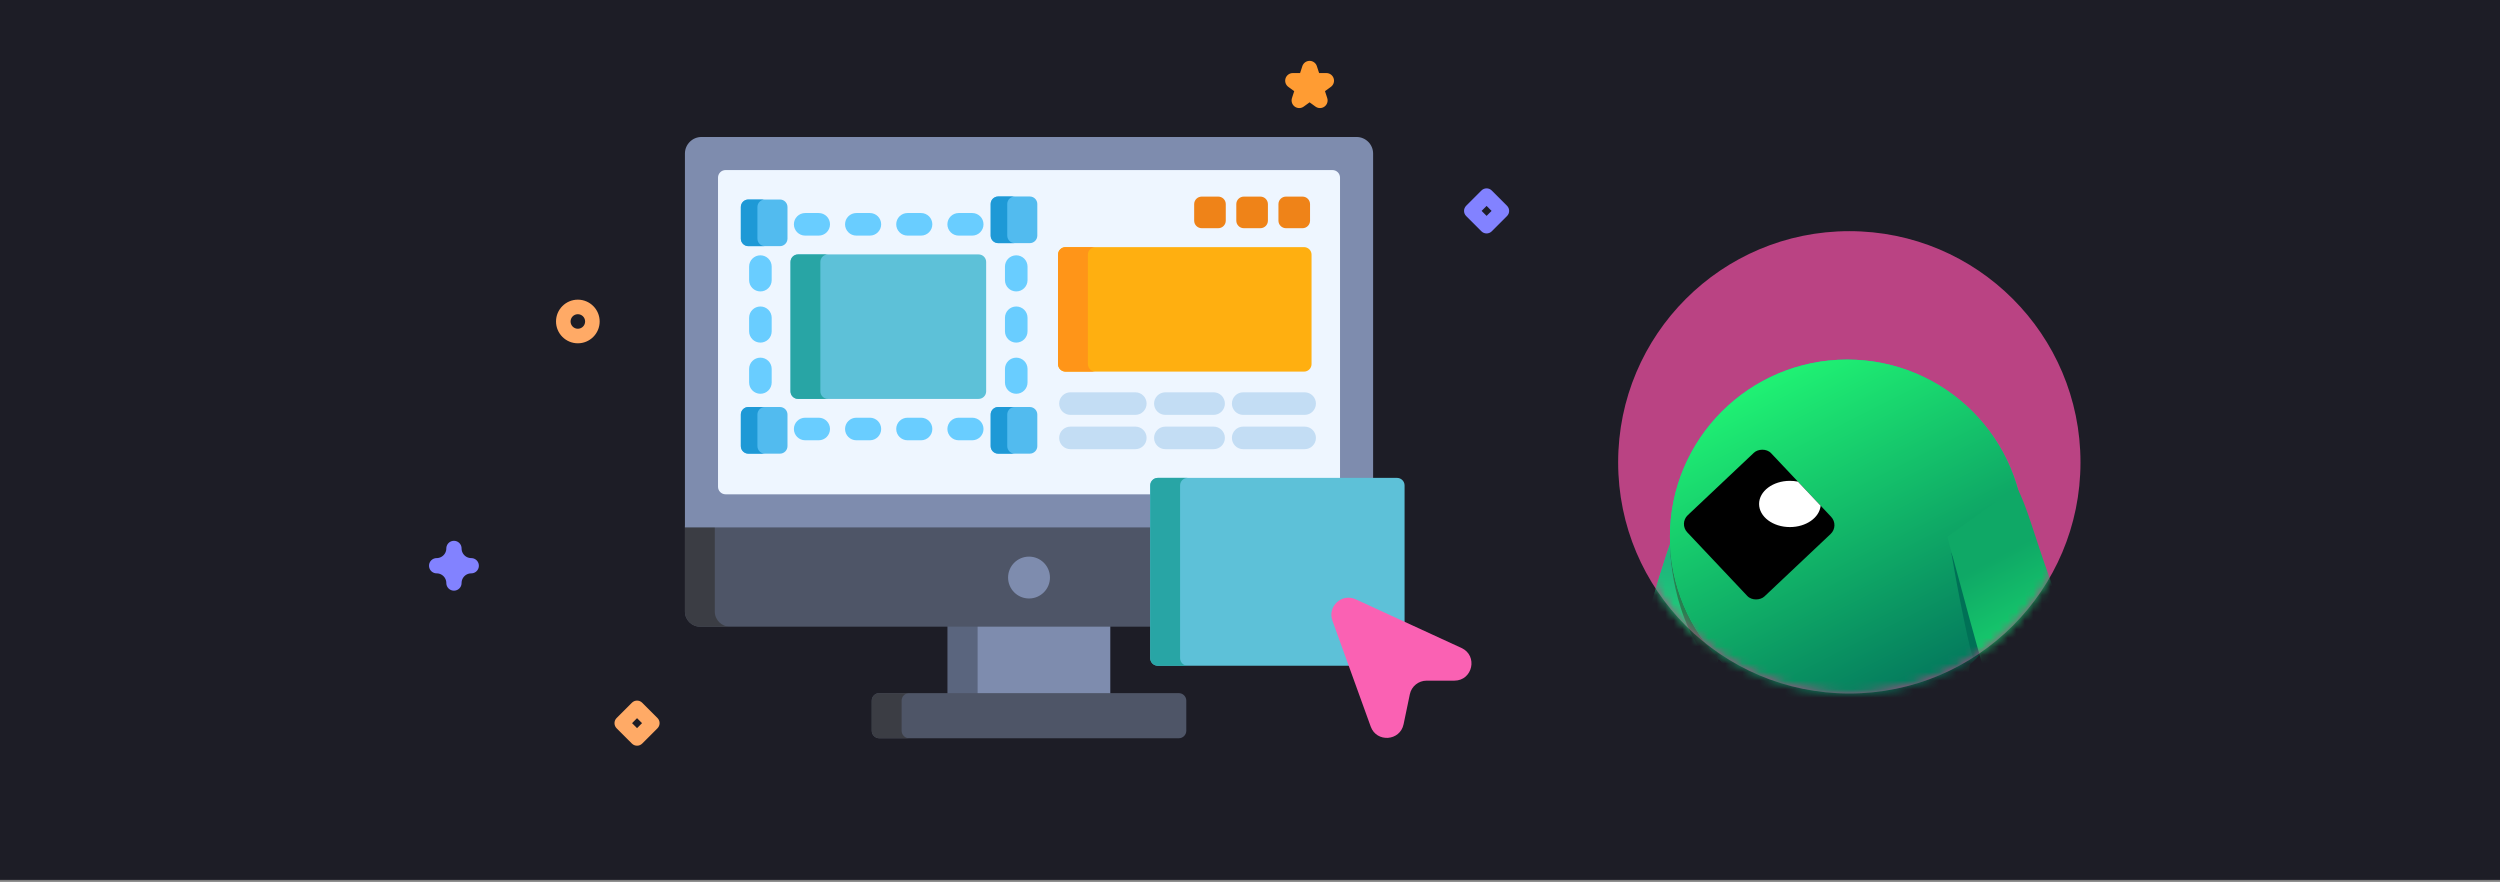 <svg width="292" height="103" viewBox="0 0 292 103" fill="none" xmlns="http://www.w3.org/2000/svg">
<rect x="0" y="0" width="292" height="103" fill="#808080" stroke="none"/>
<rect width="292" height="102.768" fill="#1D1D26"/>
<path d="M129.682 73.016H110.697V81.132H129.682V73.016Z" fill="#7E8CAE"/>
<path d="M114.185 73.016H110.697V81.132H114.185V73.016Z" fill="#5A657E"/>
<path d="M138.559 85.351C138.559 85.834 138.164 86.23 137.68 86.23H102.699C102.216 86.23 101.82 85.834 101.82 85.351V81.835C101.82 81.352 102.216 80.956 102.699 80.956H137.68C138.164 80.956 138.559 81.352 138.559 81.835V85.351Z" fill="#4E5567"/>
<path d="M105.308 85.351V81.835C105.308 81.352 105.704 80.956 106.187 80.956H102.699C102.216 80.956 101.82 81.352 101.82 81.835V85.351C101.82 85.834 102.216 86.23 102.699 86.23H106.187C105.704 86.23 105.308 85.834 105.308 85.351Z" fill="#3B3D44"/>
<path d="M80 71.435C80 72.402 80.791 73.193 81.758 73.193H134.523V61.424H80V71.435Z" fill="#4E5567"/>
<path d="M83.488 71.435V61.424H80V71.435C80 72.402 80.791 73.193 81.758 73.193H85.246C84.279 73.193 83.488 72.402 83.488 71.435Z" fill="#3B3D44"/>
<path d="M134.523 56.696C134.523 56.308 134.838 55.993 135.226 55.993H160.379V17.932C160.379 16.869 159.509 16 158.447 16H81.932C80.869 16 80 16.869 80 17.932V61.599H134.523V56.696Z" fill="#7E8CAE"/>
<path d="M134.523 56.696C134.523 56.308 134.838 55.993 135.226 55.993H156.514V20.743C156.514 20.26 156.119 19.864 155.635 19.864H84.743C84.26 19.864 83.864 20.26 83.864 20.743V56.856C83.864 57.339 84.26 57.735 84.743 57.735H134.523L134.523 56.696Z" fill="#EEF6FF"/>
<path d="M120.189 69.903C121.54 69.903 122.635 68.808 122.635 67.458C122.635 66.108 121.54 65.013 120.189 65.013C118.839 65.013 117.744 66.108 117.744 67.458C117.744 68.808 118.839 69.903 120.189 69.903Z" fill="#7E8CAE"/>
<path d="M153.189 42.526C153.189 43.009 152.793 43.404 152.31 43.404H124.456C123.973 43.404 123.577 43.009 123.577 42.526V29.743C123.577 29.26 123.973 28.864 124.456 28.864H152.31C152.793 28.864 153.189 29.26 153.189 29.743V42.526Z" fill="#FFAF10"/>
<path d="M127.065 42.526V29.743C127.065 29.26 127.461 28.864 127.944 28.864H124.456C123.973 28.864 123.577 29.26 123.577 29.743V42.526C123.577 43.009 123.973 43.404 124.456 43.404H127.944C127.461 43.404 127.065 43.009 127.065 42.526Z" fill="#FF9518"/>
<path d="M132.606 48.458H125.027C124.299 48.458 123.709 47.868 123.709 47.14C123.709 46.411 124.299 45.821 125.027 45.821H132.606C133.334 45.821 133.924 46.411 133.924 47.14C133.924 47.868 133.334 48.458 132.606 48.458Z" fill="#C3DDF4"/>
<path d="M132.606 52.465H125.027C124.299 52.465 123.709 51.875 123.709 51.147C123.709 50.418 124.299 49.828 125.027 49.828H132.606C133.334 49.828 133.924 50.418 133.924 51.147C133.924 51.875 133.334 52.465 132.606 52.465Z" fill="#C3DDF4"/>
<path d="M141.749 48.458H136.113C135.385 48.458 134.795 47.868 134.795 47.14C134.795 46.411 135.385 45.821 136.113 45.821H141.749C142.477 45.821 143.067 46.411 143.067 47.14C143.067 47.868 142.477 48.458 141.749 48.458Z" fill="#C3DDF4"/>
<path d="M141.749 52.465H136.113C135.385 52.465 134.795 51.875 134.795 51.147C134.795 50.418 135.385 49.828 136.113 49.828H141.749C142.477 49.828 143.067 50.418 143.067 51.147C143.067 51.875 142.477 52.465 141.749 52.465Z" fill="#C3DDF4"/>
<path d="M152.382 48.458H145.204C144.476 48.458 143.886 47.868 143.886 47.14C143.886 46.411 144.476 45.821 145.204 45.821H152.382C153.11 45.821 153.701 46.411 153.701 47.14C153.701 47.868 153.11 48.458 152.382 48.458Z" fill="#C3DDF4"/>
<path d="M152.382 52.465H145.204C144.476 52.465 143.886 51.875 143.886 51.147C143.886 50.418 144.476 49.828 145.204 49.828H152.382C153.11 49.828 153.701 50.418 153.701 51.147C153.701 51.875 153.11 52.465 152.382 52.465Z" fill="#C3DDF4"/>
<path d="M143.171 25.775C143.171 26.259 142.775 26.654 142.292 26.654H140.358C139.875 26.654 139.479 26.259 139.479 25.775V23.842C139.479 23.358 139.875 22.963 140.358 22.963H142.292C142.775 22.963 143.171 23.358 143.171 23.842V25.775Z" fill="#EF8318"/>
<path d="M148.092 25.775C148.092 26.259 147.696 26.654 147.213 26.654H145.279C144.796 26.654 144.4 26.259 144.4 25.775V23.842C144.4 23.358 144.796 22.963 145.279 22.963H147.213C147.696 22.963 148.092 23.358 148.092 23.842V25.775Z" fill="#EF8318"/>
<path d="M153.013 25.775C153.013 26.259 152.618 26.654 152.135 26.654H150.201C149.718 26.654 149.322 26.259 149.322 25.775V23.842C149.322 23.358 149.718 22.963 150.201 22.963H152.135C152.618 22.963 153.013 23.358 153.013 23.842V25.775Z" fill="#EF8318"/>
<path d="M113.556 51.425H111.974C111.246 51.425 110.655 50.835 110.655 50.106C110.655 49.378 111.246 48.788 111.974 48.788H113.556C114.284 48.788 114.874 49.378 114.874 50.106C114.874 50.835 114.284 51.425 113.556 51.425Z" fill="#69CDFF"/>
<path d="M107.579 51.425H105.997C105.269 51.425 104.679 50.835 104.679 50.106C104.679 49.378 105.269 48.788 105.997 48.788H107.579C108.307 48.788 108.897 49.378 108.897 50.106C108.897 50.835 108.307 51.425 107.579 51.425Z" fill="#69CDFF"/>
<path d="M101.603 51.425H100.021C99.292 51.425 98.702 50.835 98.702 50.106C98.702 49.378 99.292 48.788 100.021 48.788H101.603C102.331 48.788 102.921 49.378 102.921 50.106C102.921 50.835 102.331 51.425 101.603 51.425Z" fill="#69CDFF"/>
<path d="M95.626 51.425H94.044C93.316 51.425 92.726 50.835 92.726 50.106C92.726 49.378 93.316 48.788 94.044 48.788H95.626C96.354 48.788 96.944 49.378 96.944 50.106C96.944 50.835 96.354 51.425 95.626 51.425Z" fill="#69CDFF"/>
<path d="M118.697 45.993C117.969 45.993 117.379 45.403 117.379 44.675V43.093C117.379 42.365 117.969 41.774 118.697 41.774C119.425 41.774 120.016 42.365 120.016 43.093V44.675C120.016 45.403 119.425 45.993 118.697 45.993Z" fill="#69CDFF"/>
<path d="M118.697 40.017C117.969 40.017 117.379 39.426 117.379 38.698V37.116C117.379 36.388 117.969 35.798 118.697 35.798C119.425 35.798 120.016 36.388 120.016 37.116V38.698C120.016 39.426 119.425 40.017 118.697 40.017Z" fill="#69CDFF"/>
<path d="M118.697 34.04C117.969 34.04 117.379 33.45 117.379 32.722V31.14C117.379 30.412 117.969 29.821 118.697 29.821C119.425 29.821 120.016 30.412 120.016 31.14V32.722C120.016 33.45 119.425 34.04 118.697 34.04Z" fill="#69CDFF"/>
<path d="M88.814 45.993C88.086 45.993 87.496 45.403 87.496 44.675V43.093C87.496 42.365 88.086 41.774 88.814 41.774C89.543 41.774 90.133 42.365 90.133 43.093V44.675C90.133 45.403 89.543 45.993 88.814 45.993Z" fill="#69CDFF"/>
<path d="M88.814 40.017C88.086 40.017 87.496 39.426 87.496 38.698V37.116C87.496 36.388 88.086 35.798 88.814 35.798C89.543 35.798 90.133 36.388 90.133 37.116V38.698C90.133 39.426 89.543 40.017 88.814 40.017Z" fill="#69CDFF"/>
<path d="M88.814 34.04C88.086 34.04 87.496 33.45 87.496 32.722V31.14C87.496 30.412 88.086 29.821 88.814 29.821C89.543 29.821 90.133 30.412 90.133 31.14V32.722C90.133 33.45 89.543 34.04 88.814 34.04Z" fill="#69CDFF"/>
<path d="M113.556 27.519H111.974C111.246 27.519 110.655 26.928 110.655 26.2C110.655 25.472 111.246 24.882 111.974 24.882H113.556C114.284 24.882 114.874 25.472 114.874 26.2C114.874 26.928 114.284 27.519 113.556 27.519Z" fill="#69CDFF"/>
<path d="M107.579 27.519H105.997C105.269 27.519 104.679 26.928 104.679 26.2C104.679 25.472 105.269 24.882 105.997 24.882H107.579C108.307 24.882 108.897 25.472 108.897 26.2C108.897 26.928 108.307 27.519 107.579 27.519Z" fill="#69CDFF"/>
<path d="M101.603 27.519H100.021C99.292 27.519 98.702 26.928 98.702 26.2C98.702 25.472 99.292 24.882 100.021 24.882H101.603C102.331 24.882 102.921 25.472 102.921 26.2C102.921 26.928 102.331 27.519 101.603 27.519Z" fill="#69CDFF"/>
<path d="M95.626 27.519H94.044C93.316 27.519 92.726 26.928 92.726 26.2C92.726 25.472 93.316 24.882 94.044 24.882H95.626C96.354 24.882 96.944 25.472 96.944 26.2C96.944 26.928 96.354 27.519 95.626 27.519Z" fill="#69CDFF"/>
<path d="M115.183 45.713C115.183 46.196 114.787 46.592 114.304 46.592H93.21C92.727 46.592 92.331 46.196 92.331 45.713V30.596C92.331 30.112 92.727 29.717 93.21 29.717H114.304C114.787 29.717 115.183 30.112 115.183 30.596V45.713Z" fill="#5DC1D8"/>
<path d="M95.819 45.713V30.596C95.819 30.112 96.215 29.717 96.698 29.717H93.21C92.727 29.717 92.331 30.112 92.331 30.596V45.713C92.331 46.196 92.727 46.592 93.21 46.592H96.698C96.215 46.592 95.819 46.196 95.819 45.713Z" fill="#28A5A5"/>
<path d="M121.158 27.52C121.158 28.004 120.763 28.399 120.279 28.399H116.588C116.104 28.399 115.709 28.004 115.709 27.52V23.829C115.709 23.346 116.104 22.95 116.588 22.95H120.279C120.763 22.95 121.158 23.346 121.158 23.829V27.52Z" fill="#52BBEF"/>
<path d="M91.978 27.872C91.978 28.355 91.583 28.751 91.1 28.751H87.408C86.925 28.751 86.529 28.355 86.529 27.872V24.181C86.529 23.697 86.925 23.302 87.408 23.302H91.1C91.583 23.302 91.978 23.697 91.978 24.181V27.872Z" fill="#52BBEF"/>
<path d="M121.158 52.108C121.158 52.592 120.763 52.987 120.279 52.987H116.588C116.104 52.987 115.709 52.592 115.709 52.108V48.417C115.709 47.934 116.104 47.538 116.588 47.538H120.279C120.763 47.538 121.158 47.934 121.158 48.417V52.108Z" fill="#52BBEF"/>
<path d="M91.978 52.108C91.978 52.592 91.583 52.987 91.1 52.987H87.408C86.925 52.987 86.529 52.592 86.529 52.108V48.417C86.529 47.934 86.925 47.538 87.408 47.538H91.1C91.583 47.538 91.978 47.934 91.978 48.417V52.108Z" fill="#52BBEF"/>
<path d="M117.646 27.52V23.829C117.646 23.346 118.042 22.95 118.525 22.95H116.588C116.104 22.95 115.709 23.346 115.709 23.829V27.52C115.709 28.004 116.104 28.399 116.588 28.399H118.525C118.042 28.399 117.646 28.004 117.646 27.52Z" fill="#1E99D6"/>
<path d="M88.467 27.872V24.181C88.467 23.697 88.862 23.302 89.346 23.302H87.408C86.925 23.302 86.529 23.697 86.529 24.181V27.872C86.529 28.355 86.925 28.751 87.408 28.751H89.346C88.862 28.751 88.467 28.355 88.467 27.872Z" fill="#1E99D6"/>
<path d="M117.646 52.108V48.417C117.646 47.934 118.042 47.538 118.525 47.538H116.588C116.104 47.538 115.709 47.934 115.709 48.417V52.108C115.709 52.592 116.104 52.987 116.588 52.987H118.525C118.042 52.987 117.646 52.592 117.646 52.108Z" fill="#1E99D6"/>
<path d="M88.467 52.108V48.417C88.467 47.934 88.862 47.538 89.346 47.538H87.408C86.925 47.538 86.529 47.934 86.529 48.417V52.108C86.529 52.592 86.925 52.987 87.408 52.987H89.346C88.862 52.987 88.467 52.592 88.467 52.108Z" fill="#1E99D6"/>
<path d="M156.545 70.721C156.518 70.647 156.52 70.605 156.524 70.591C156.524 70.591 156.535 70.59 156.545 70.59C156.565 70.59 156.6 70.594 156.653 70.613L164.054 73.332V56.696C164.054 56.213 163.658 55.817 163.175 55.817H135.226C134.742 55.817 134.347 56.213 134.347 56.696V76.876C134.347 77.359 134.742 77.755 135.226 77.755H159.128L156.545 70.721Z" fill="#5DC1D8"/>
<path d="M137.835 76.876V56.696C137.835 56.213 138.23 55.817 138.713 55.817H135.226C134.742 55.817 134.347 56.213 134.347 56.696V76.876C134.347 77.359 134.742 77.755 135.226 77.755H138.713C138.23 77.755 137.835 77.359 137.835 76.876Z" fill="#28A5A5"/>
<circle cx="216" cy="54" r="27" fill="#BA4383"/>
<mask id="mask0_1677_8050" style="mask-type:alpha" maskUnits="userSpaceOnUse" x="189" y="27" width="54" height="54">
<circle cx="216" cy="54" r="27" fill="#FA61B3"/>
</mask>
<g mask="url(#mask0_1677_8050)">
<path d="M191 78.899C191 81.385 192.565 83.399 195.05 83.399C197.535 83.399 198.277 82.345 199.55 79.799C200 78.899 201.35 75.299 201.35 75.299C201.35 75.299 199.627 72.668 198.65 70.35C197.483 67.582 195.95 61.35 195.95 61.35C194.6 64.05 191 76.414 191 78.899Z" fill="#16CF89"/>
<path d="M191 78.899C191 81.385 192.565 83.399 195.05 83.399C197.535 83.399 198.277 82.345 199.55 79.799C200 78.899 201.35 75.299 201.35 75.299C201.35 75.299 199.627 72.668 198.65 70.35C197.483 67.582 195.95 61.35 195.95 61.35C194.6 64.05 191 76.414 191 78.899Z" fill="url(#paint0_linear_1677_8050)"/>
<path d="M195.048 63.6C195.048 63.6 195.05 72.6 200.309 77.999C200.817 76.72 201.35 75.299 201.35 75.299C201.35 75.299 199.627 72.668 198.65 70.35C197.483 67.582 195.95 61.35 195.95 61.35C195.709 61.83 195.398 62.617 195.048 63.6Z" fill="#278050"/>
<path d="M230.599 73.05C230.599 73.05 228.078 75.009 226.099 76.2C223.834 77.563 219.349 78 219.349 78C219.349 78 219.137 83.347 219.349 85.398C219.562 87.45 219.799 89.7 219.799 89.7C219.799 89.7 218.622 91.418 217.999 92.4C217.129 93.771 216.649 96 216.649 96L231.949 96C231.949 96 231.939 93.358 231.499 91.755C231.238 90.802 230.599 89.397 230.599 89.397C230.149 86.567 229.699 85.251 229.699 82.95C229.699 80.68 230.149 75.75 230.599 73.05Z" fill="url(#paint1_linear_1677_8050)"/>
<path d="M230.6 73.5C230.6 73.5 227.178 78.159 225.2 79.35C222.934 80.713 219.35 78 219.35 78C219.35 78 219.239 80.782 219.257 83.102C219.261 83.534 219.261 83.931 219.27 84.3C219.27 84.3 224.75 83.4 230.009 78.099C230.024 77.954 230.039 77.809 230.054 77.664C230.212 76.158 230.406 74.664 230.6 73.5Z" fill="#278050"/>
<path d="M212.148 78.901C212.148 78.901 208.098 78.245 206.298 77.101C204.499 75.958 202.699 74.401 202.699 74.401C202.699 74.401 200.638 78.924 199.999 83.401C199.549 86.551 199.999 89.701 199.999 89.701C199.999 89.701 198.822 91.419 198.199 92.401C197.328 93.773 196.849 96.001 196.849 96.001L212.148 96.001C212.148 96.001 212.138 93.359 211.698 91.757C211.437 90.804 210.798 89.399 210.798 89.399C209.898 87.001 210.798 83.401 210.798 83.401C210.798 83.401 211.698 79.801 212.148 78.901Z" fill="url(#paint2_linear_1677_8050)"/>
<path d="M212.148 78.901C212.148 78.901 208.098 78.245 206.298 77.101C204.499 75.958 202.699 74.401 202.699 74.401C202.699 74.401 202.057 75.811 201.378 77.834C201.378 77.834 201.349 78.451 204.049 80.701C206.748 82.951 210.619 84.301 210.619 84.301C210.711 83.749 210.798 83.401 210.798 83.401C210.798 83.401 211.698 79.801 212.148 78.901Z" fill="#278050"/>
<circle cx="20.7" cy="20.7" r="20.7" transform="matrix(-1 -8.74228e-08 -8.74228e-08 1 236.448 42)" fill="url(#paint3_linear_1677_8050)"/>
<rect width="13.056" height="13.472" rx="1.415" transform="matrix(-0.686 -0.727 -0.727 0.686 216.648 61.395)" fill="black"/>
<path fill-rule="evenodd" clip-rule="evenodd" d="M214.45 59.067L211.796 56.254C211.497 56.194 211.184 56.162 210.86 56.162C208.872 56.162 207.26 57.371 207.26 58.862C207.26 60.353 208.872 61.562 210.86 61.562C212.757 61.562 214.311 60.462 214.45 59.067Z" fill="white"/>
<circle cx="20.7" cy="20.7" r="20.7" transform="matrix(-1 -8.74228e-08 -8.74228e-08 1 236.448 42)" fill="url(#paint4_linear_1677_8050)"/>
<rect width="13.056" height="13.472" rx="1.415" transform="matrix(-0.686 -0.727 -0.727 0.686 214.849 61.395)" fill="black"/>
<path fill-rule="evenodd" clip-rule="evenodd" d="M212.65 59.067L209.996 56.254C209.698 56.194 209.384 56.162 209.061 56.162C207.072 56.162 205.461 57.371 205.461 58.862C205.461 60.353 207.072 61.562 209.061 61.562C210.957 61.562 212.511 60.462 212.65 59.067Z" fill="white"/>
<path d="M230.599 77.1C230.239 77.1 228.499 68.1 227.899 64.5C227.899 64.5 231.349 72.3 232.399 75.3L230.599 77.1Z" fill="#007156"/>
<path d="M232.849 81.599C234.121 84.145 236.899 84.749 238.249 84.299C239.599 83.849 241.399 82.949 241.849 80.249C242.299 77.549 241.022 73.437 239.599 68.1C237.349 61.8 236.899 59.55 235.549 56.85L227.449 62.7C228.349 65.85 231.949 79.799 232.849 81.599Z" fill="url(#paint5_linear_1677_8050)"/>
</g>
<path d="M152.961 8L153.424 9.425H154.922L153.71 10.306L154.173 11.73L152.961 10.85L151.749 11.73L152.212 10.306L151 9.425H152.498L152.961 8Z" stroke="#FF9C33" stroke-width="1.783" stroke-miterlimit="10" stroke-linecap="round" stroke-linejoin="round"/>
<path d="M173.634 27.267C173.416 27.267 173.199 27.185 173.033 27.019L171.249 25.234C170.917 24.903 170.917 24.365 171.249 24.033L173.033 22.249C173.365 21.917 173.903 21.917 174.235 22.249L176.019 24.033C176.351 24.365 176.351 24.903 176.019 25.234L174.235 27.019C174.069 27.184 173.851 27.267 173.634 27.267ZM173.051 24.634L173.634 25.216L174.217 24.634L173.634 24.051L173.051 24.634Z" fill="#8282FF"/>
<path d="M53.021 68.098C53.021 66.982 53.925 66.077 55.041 66.077C53.925 66.077 53.021 65.173 53.021 64.057C53.021 65.173 52.116 66.077 51 66.077C52.116 66.077 53.021 66.982 53.021 68.098Z" stroke="#8282FF" stroke-width="1.783" stroke-miterlimit="10" stroke-linecap="round" stroke-linejoin="round"/>
<path d="M67.492 35C68.898 35 70.041 36.143 70.041 37.549C70.041 38.954 68.898 40.098 67.492 40.098C66.087 40.098 64.943 38.954 64.943 37.549C64.943 36.143 66.087 35 67.492 35ZM67.492 38.398C67.961 38.398 68.342 38.017 68.342 37.549C68.342 37.08 67.961 36.699 67.492 36.699C67.024 36.699 66.643 37.08 66.643 37.549C66.643 38.017 67.024 38.398 67.492 38.398Z" fill="#FFAA66"/>
<path d="M74.407 81.83C74.625 81.83 74.842 81.913 75.008 82.079L76.792 83.863C77.124 84.195 77.124 84.733 76.792 85.065L75.008 86.849C74.676 87.181 74.138 87.181 73.806 86.849L72.022 85.065C71.69 84.733 71.69 84.195 72.022 83.863L73.806 82.079C73.972 81.913 74.19 81.83 74.407 81.83ZM74.99 84.464L74.407 83.881L73.824 84.464L74.407 85.047L74.99 84.464Z" fill="#FFAA66"/>
<path d="M160.1 84.865L155.626 72.495C155.022 70.826 156.73 69.256 158.342 69.998L170.702 75.683C172.652 76.58 172.012 79.5 169.866 79.5H166.626C165.679 79.5 164.862 80.165 164.668 81.092L163.939 84.593C163.528 86.566 160.786 86.761 160.1 84.865Z" fill="#FA61B3"/>
<defs>
<linearGradient id="paint0_linear_1677_8050" x1="194.6" y1="65.85" x2="193.25" y2="83.399" gradientUnits="userSpaceOnUse">
<stop stop-color="#1EB67C"/>
<stop offset="1" stop-color="#1FF073"/>
</linearGradient>
<linearGradient id="paint1_linear_1677_8050" x1="224.749" y1="82.5" x2="224.749" y2="96" gradientUnits="userSpaceOnUse">
<stop stop-color="#14B678"/>
<stop offset="0.812" stop-color="#1FF073"/>
</linearGradient>
<linearGradient id="paint2_linear_1677_8050" x1="204.499" y1="80.251" x2="204.499" y2="96.001" gradientUnits="userSpaceOnUse">
<stop stop-color="#00AB6A"/>
<stop offset="1" stop-color="#1FF073"/>
</linearGradient>
<linearGradient id="paint3_linear_1677_8050" x1="31.95" y1="1.8" x2="8.55" y2="35.1" gradientUnits="userSpaceOnUse">
<stop offset="0.234" stop-color="#16CF89"/>
<stop offset="1" stop-color="#14B578"/>
</linearGradient>
<linearGradient id="paint4_linear_1677_8050" x1="35.1" y1="5.4" x2="17.1" y2="40.95" gradientUnits="userSpaceOnUse">
<stop stop-color="#1FF073"/>
<stop offset="1" stop-color="#04795D"/>
</linearGradient>
<linearGradient id="paint5_linear_1677_8050" x1="230.149" y1="66.749" x2="239.599" y2="84.299" gradientUnits="userSpaceOnUse">
<stop stop-color="#0FA866"/>
<stop offset="0.994" stop-color="#1FF073"/>
<stop offset="0.994" stop-color="#1EB57C"/>
</linearGradient>
</defs>
</svg>
